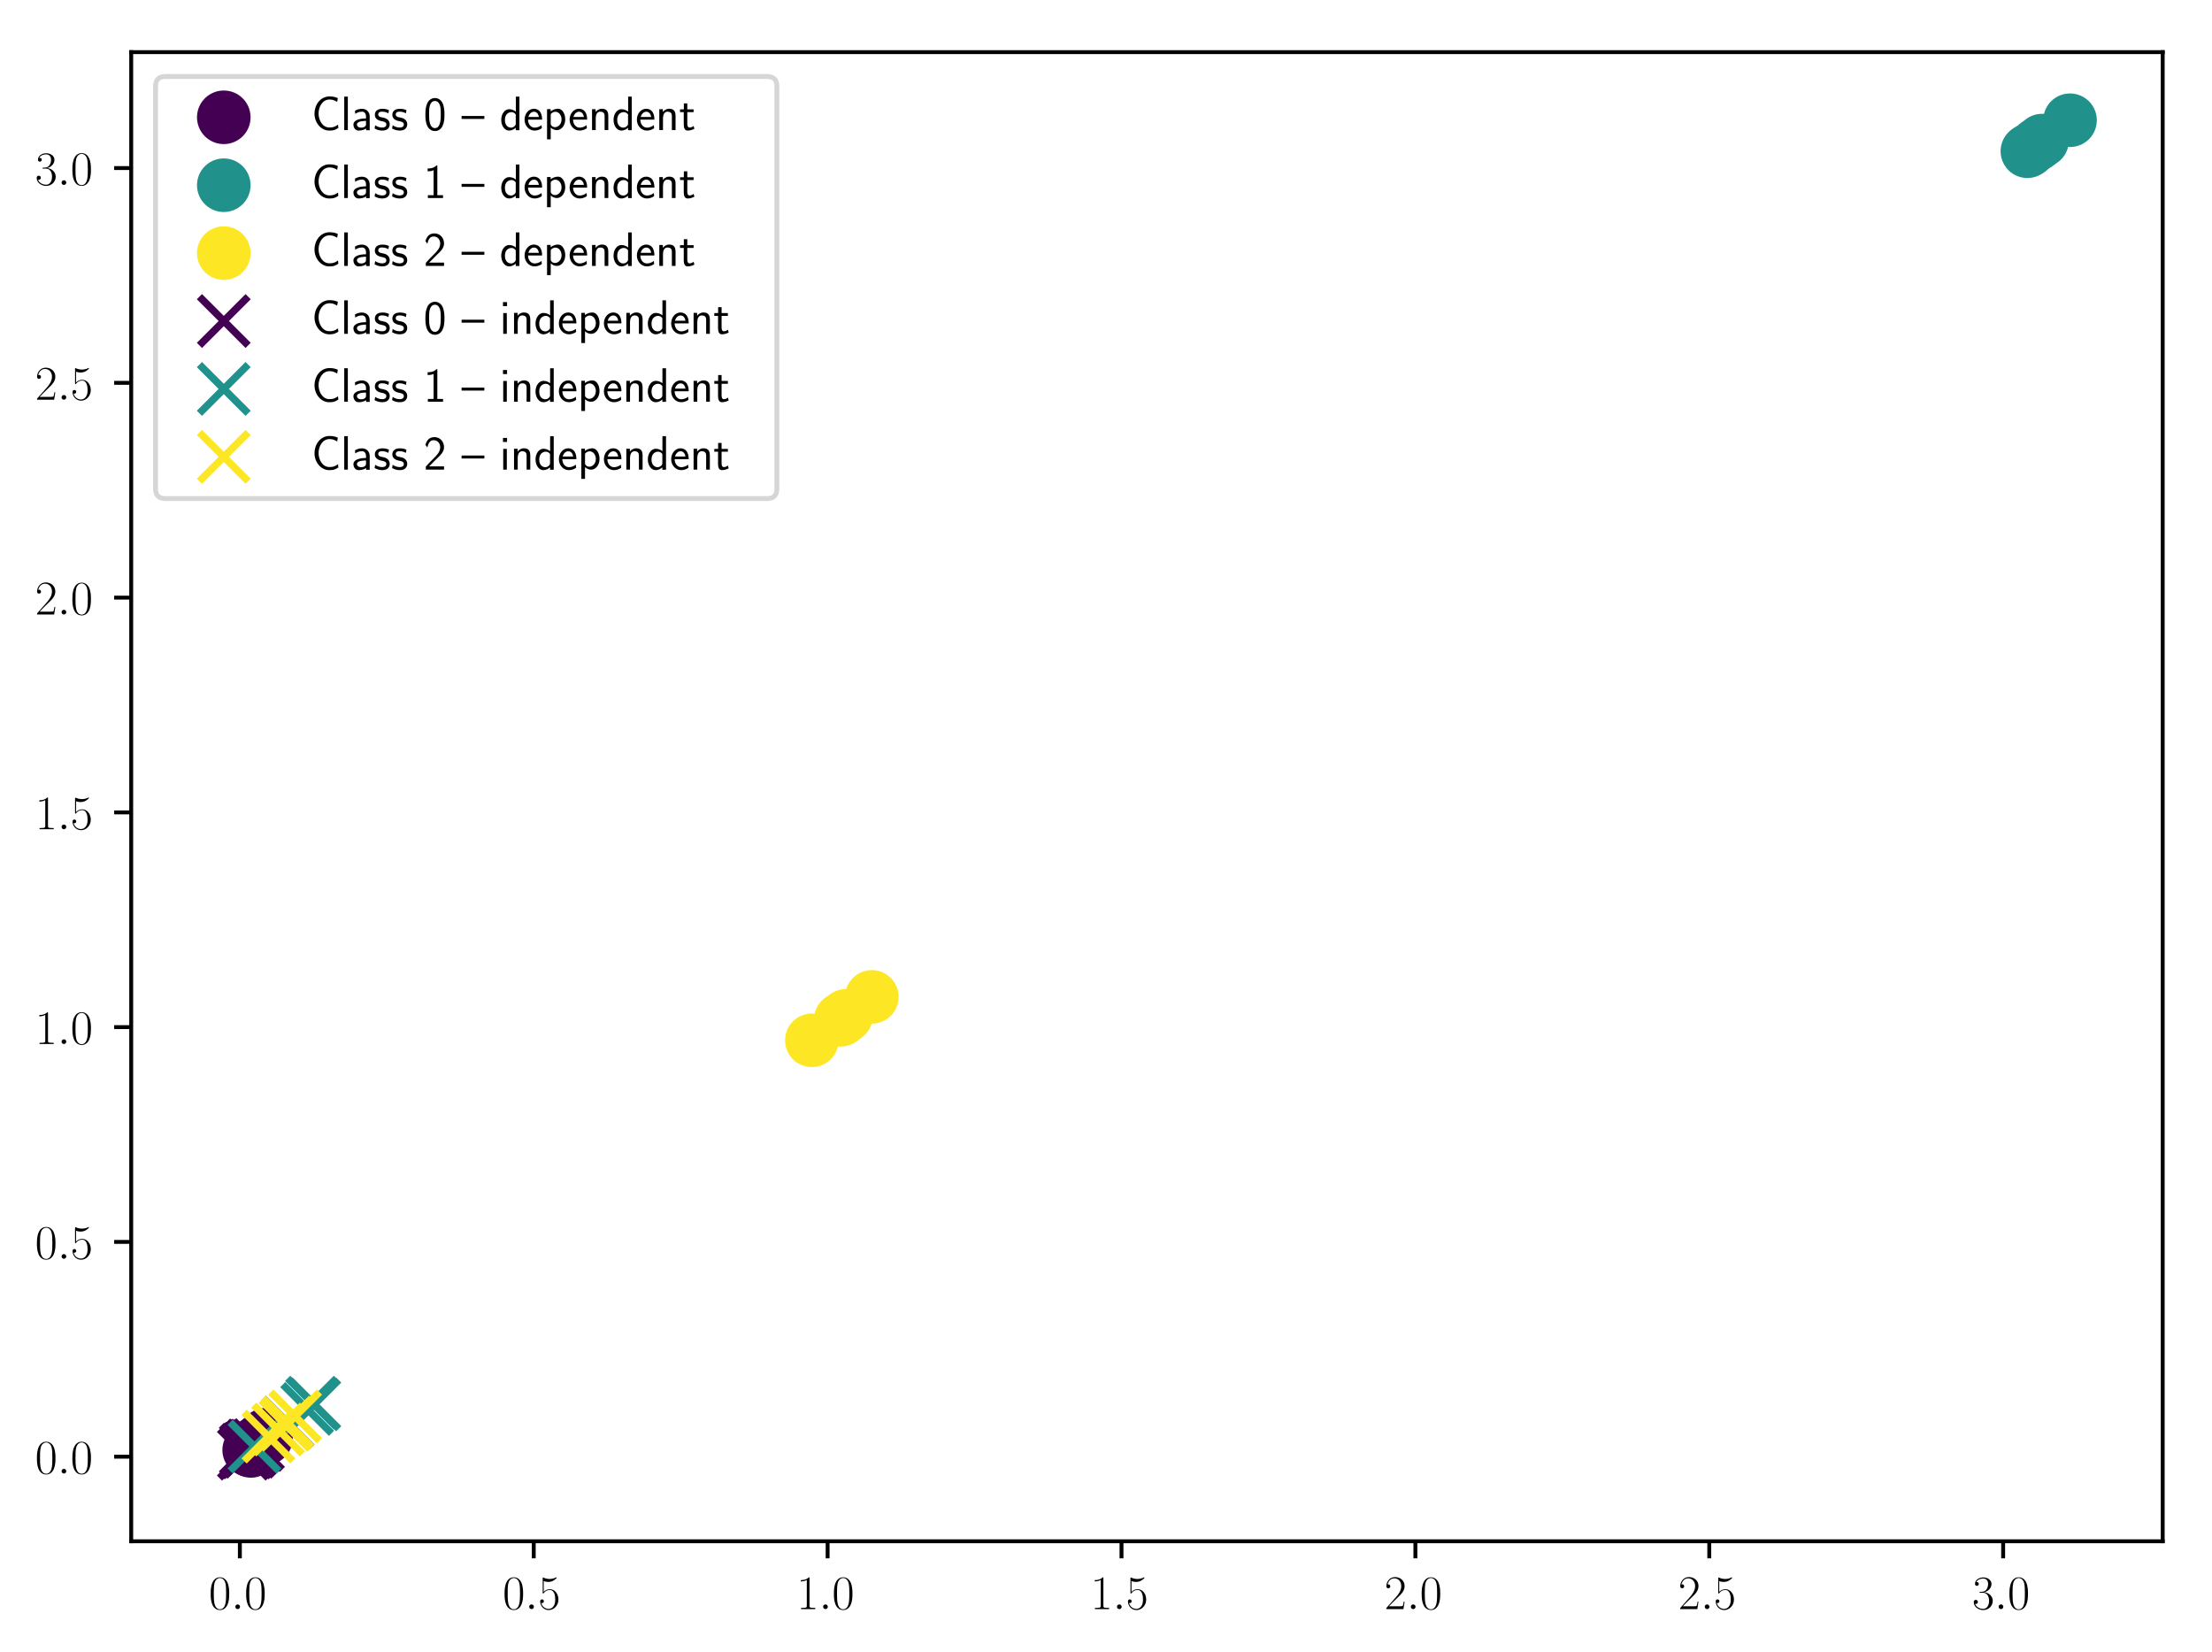 <?xml version="1.0" encoding="utf-8" standalone="no"?>
<!DOCTYPE svg PUBLIC "-//W3C//DTD SVG 1.1//EN"
  "http://www.w3.org/Graphics/SVG/1.1/DTD/svg11.dtd">
<!-- Created with matplotlib (http://matplotlib.org/) -->
<svg height="339pt" version="1.1" viewBox="0 0 454 339" width="454pt" xmlns="http://www.w3.org/2000/svg" xmlns:xlink="http://www.w3.org/1999/xlink">
 <defs>
  <style type="text/css">
*{stroke-linecap:butt;stroke-linejoin:round;}
  </style>
 </defs>
 <g id="figure_1">
  <g id="patch_1">
   <path d="M 0 339.38 
L 454.58 339.38 
L 454.58 0 
L 0 0 
z
" style="fill:#ffffff;"/>
  </g>
  <g id="axes_1">
   <g id="patch_2">
    <path d="M 26.93 316.324 
L 443.88 316.324 
L 443.88 10.7 
L 26.93 10.7 
z
" style="fill:#ffffff;"/>
   </g>
   <g id="PathCollection_1">
    <defs>
     <path d="M 0 5 
C 1.326 5 2.598 4.473 3.536 3.536 
C 4.473 2.598 5 1.326 5 0 
C 5 -1.326 4.473 -2.598 3.536 -3.536 
C 2.598 -4.473 1.326 -5 0 -5 
C -1.326 -5 -2.598 -4.473 -3.536 -3.536 
C -4.473 -2.598 -5 -1.326 -5 0 
C -5 1.326 -4.473 2.598 -3.536 3.536 
C -2.598 4.473 -1.326 5 0 5 
z
" id="m0909ca0ef8" style="stroke:#440154;"/>
    </defs>
    <g clip-path="url(#p5ee41baec2)">
     <use style="fill:#440154;stroke:#440154;" x="53.901" xlink:href="#m0909ca0ef8" y="295.215"/>
     <use style="fill:#440154;stroke:#440154;" x="52.18" xlink:href="#m0909ca0ef8" y="296.839"/>
     <use style="fill:#440154;stroke:#440154;" x="53.1" xlink:href="#m0909ca0ef8" y="295.851"/>
     <use style="fill:#440154;stroke:#440154;" x="53.085" xlink:href="#m0909ca0ef8" y="296.257"/>
     <use style="fill:#440154;stroke:#440154;" x="52.801" xlink:href="#m0909ca0ef8" y="296.186"/>
     <use style="fill:#440154;stroke:#440154;" x="53.281" xlink:href="#m0909ca0ef8" y="295.658"/>
     <use style="fill:#440154;stroke:#440154;" x="53.551" xlink:href="#m0909ca0ef8" y="295.614"/>
     <use style="fill:#440154;stroke:#440154;" x="53.001" xlink:href="#m0909ca0ef8" y="295.872"/>
     <use style="fill:#440154;stroke:#440154;" x="53.111" xlink:href="#m0909ca0ef8" y="296.089"/>
     <use style="fill:#440154;stroke:#440154;" x="53.87" xlink:href="#m0909ca0ef8" y="295.681"/>
     <use style="fill:#440154;stroke:#440154;" x="51.144" xlink:href="#m0909ca0ef8" y="297.594"/>
     <use style="fill:#440154;stroke:#440154;" x="52.792" xlink:href="#m0909ca0ef8" y="296.011"/>
     <use style="fill:#440154;stroke:#440154;" x="53.221" xlink:href="#m0909ca0ef8" y="295.848"/>
     <use style="fill:#440154;stroke:#440154;" x="52.987" xlink:href="#m0909ca0ef8" y="296.22"/>
     <use style="fill:#440154;stroke:#440154;" x="54.608" xlink:href="#m0909ca0ef8" y="295.116"/>
     <use style="fill:#440154;stroke:#440154;" x="51.46" xlink:href="#m0909ca0ef8" y="297.159"/>
     <use style="fill:#440154;stroke:#440154;" x="52.713" xlink:href="#m0909ca0ef8" y="296.128"/>
     <use style="fill:#440154;stroke:#440154;" x="53.365" xlink:href="#m0909ca0ef8" y="295.906"/>
     <use style="fill:#440154;stroke:#440154;" x="53.675" xlink:href="#m0909ca0ef8" y="295.355"/>
     <use style="fill:#440154;stroke:#440154;" x="53.356" xlink:href="#m0909ca0ef8" y="295.927"/>
     <use style="fill:#440154;stroke:#440154;" x="51.489" xlink:href="#m0909ca0ef8" y="297.775"/>
     <use style="fill:#440154;stroke:#440154;" x="53.067" xlink:href="#m0909ca0ef8" y="295.792"/>
     <use style="fill:#440154;stroke:#440154;" x="52.512" xlink:href="#m0909ca0ef8" y="296.905"/>
     <use style="fill:#440154;stroke:#440154;" x="53.298" xlink:href="#m0909ca0ef8" y="295.948"/>
     <use style="fill:#440154;stroke:#440154;" x="54.561" xlink:href="#m0909ca0ef8" y="294.456"/>
    </g>
   </g>
   <g id="PathCollection_2">
    <defs>
     <path d="M 0 5 
C 1.326 5 2.598 4.473 3.536 3.536 
C 4.473 2.598 5 1.326 5 0 
C 5 -1.326 4.473 -2.598 3.536 -3.536 
C 2.598 -4.473 1.326 -5 0 -5 
C -1.326 -5 -2.598 -4.473 -3.536 -3.536 
C -4.473 -2.598 -5 -1.326 -5 0 
C -5 1.326 -4.473 2.598 -3.536 3.536 
C -2.598 4.473 -1.326 5 0 5 
z
" id="m0190dd6ab7" style="stroke:#21918c;"/>
    </defs>
    <g clip-path="url(#p5ee41baec2)">
     <use style="fill:#21918c;stroke:#21918c;" x="418.04" xlink:href="#m0190dd6ab7" y="29.653"/>
     <use style="fill:#21918c;stroke:#21918c;" x="419.124" xlink:href="#m0190dd6ab7" y="28.855"/>
     <use style="fill:#21918c;stroke:#21918c;" x="416.109" xlink:href="#m0190dd6ab7" y="31.038"/>
     <use style="fill:#21918c;stroke:#21918c;" x="416.556" xlink:href="#m0190dd6ab7" y="30.735"/>
     <use style="fill:#21918c;stroke:#21918c;" x="424.862" xlink:href="#m0190dd6ab7" y="24.677"/>
    </g>
   </g>
   <g id="PathCollection_3">
    <defs>
     <path d="M 0 5 
C 1.326 5 2.598 4.473 3.536 3.536 
C 4.473 2.598 5 1.326 5 0 
C 5 -1.326 4.473 -2.598 3.536 -3.536 
C 2.598 -4.473 1.326 -5 0 -5 
C -1.326 -5 -2.598 -4.473 -3.536 -3.536 
C -4.473 -2.598 -5 -1.326 -5 0 
C -5 1.326 -4.473 2.598 -3.536 3.536 
C -2.598 4.473 -1.326 5 0 5 
z
" id="m7084148ce2" style="stroke:#fde725;"/>
    </defs>
    <g clip-path="url(#p5ee41baec2)">
     <use style="fill:#fde725;stroke:#fde725;" x="166.628" xlink:href="#m7084148ce2" y="213.508"/>
     <use style="fill:#fde725;stroke:#fde725;" x="178.944" xlink:href="#m7084148ce2" y="204.596"/>
     <use style="fill:#fde725;stroke:#fde725;" x="172.577" xlink:href="#m7084148ce2" y="209.248"/>
     <use style="fill:#fde725;stroke:#fde725;" x="173.644" xlink:href="#m7084148ce2" y="208.478"/>
     <use style="fill:#fde725;stroke:#fde725;" x="172.61" xlink:href="#m7084148ce2" y="209.256"/>
    </g>
   </g>
   <g id="PathCollection_4">
    <defs>
     <path d="M -5 5 
L 5 -5 
M -5 -5 
L 5 5 
" id="m296985524f" style="stroke:#440154;stroke-width:1.5;"/>
    </defs>
    <g clip-path="url(#p5ee41baec2)">
     <use style="fill:#440154;stroke:#440154;stroke-width:1.5;" x="52.397" xlink:href="#m296985524f" y="296.734"/>
     <use style="fill:#440154;stroke:#440154;stroke-width:1.5;" x="50.81" xlink:href="#m296985524f" y="297.496"/>
     <use style="fill:#440154;stroke:#440154;stroke-width:1.5;" x="52.114" xlink:href="#m296985524f" y="296.733"/>
     <use style="fill:#440154;stroke:#440154;stroke-width:1.5;" x="51.494" xlink:href="#m296985524f" y="297.274"/>
     <use style="fill:#440154;stroke:#440154;stroke-width:1.5;" x="50.876" xlink:href="#m296985524f" y="297.339"/>
     <use style="fill:#440154;stroke:#440154;stroke-width:1.5;" x="52.117" xlink:href="#m296985524f" y="296.781"/>
     <use style="fill:#440154;stroke:#440154;stroke-width:1.5;" x="51.284" xlink:href="#m296985524f" y="297.444"/>
     <use style="fill:#440154;stroke:#440154;stroke-width:1.5;" x="50.685" xlink:href="#m296985524f" y="297.954"/>
     <use style="fill:#440154;stroke:#440154;stroke-width:1.5;" x="51.472" xlink:href="#m296985524f" y="297.571"/>
     <use style="fill:#440154;stroke:#440154;stroke-width:1.5;" x="50.433" xlink:href="#m296985524f" y="297.515"/>
     <use style="fill:#440154;stroke:#440154;stroke-width:1.5;" x="50.556" xlink:href="#m296985524f" y="298.03"/>
     <use style="fill:#440154;stroke:#440154;stroke-width:1.5;" x="51.095" xlink:href="#m296985524f" y="297.761"/>
     <use style="fill:#440154;stroke:#440154;stroke-width:1.5;" x="51.702" xlink:href="#m296985524f" y="296.654"/>
     <use style="fill:#440154;stroke:#440154;stroke-width:1.5;" x="51.963" xlink:href="#m296985524f" y="296.95"/>
     <use style="fill:#440154;stroke:#440154;stroke-width:1.5;" x="51.313" xlink:href="#m296985524f" y="297.658"/>
     <use style="fill:#440154;stroke:#440154;stroke-width:1.5;" x="50.041" xlink:href="#m296985524f" y="298.349"/>
     <use style="fill:#440154;stroke:#440154;stroke-width:1.5;" x="51.017" xlink:href="#m296985524f" y="297.546"/>
     <use style="fill:#440154;stroke:#440154;stroke-width:1.5;" x="51.558" xlink:href="#m296985524f" y="297.055"/>
     <use style="fill:#440154;stroke:#440154;stroke-width:1.5;" x="51.181" xlink:href="#m296985524f" y="297.955"/>
     <use style="fill:#440154;stroke:#440154;stroke-width:1.5;" x="51.525" xlink:href="#m296985524f" y="297.452"/>
     <use style="fill:#440154;stroke:#440154;stroke-width:1.5;" x="50.649" xlink:href="#m296985524f" y="298.054"/>
     <use style="fill:#440154;stroke:#440154;stroke-width:1.5;" x="52.958" xlink:href="#m296985524f" y="296.57"/>
     <use style="fill:#440154;stroke:#440154;stroke-width:1.5;" x="51.676" xlink:href="#m296985524f" y="297.419"/>
     <use style="fill:#440154;stroke:#440154;stroke-width:1.5;" x="52.038" xlink:href="#m296985524f" y="296.822"/>
     <use style="fill:#440154;stroke:#440154;stroke-width:1.5;" x="52.216" xlink:href="#m296985524f" y="296.914"/>
    </g>
   </g>
   <g id="PathCollection_5">
    <defs>
     <path d="M -5 5 
L 5 -5 
M -5 -5 
L 5 5 
" id="m7bbf794fa9" style="stroke:#21918c;stroke-width:1.5;"/>
    </defs>
    <g clip-path="url(#p5ee41baec2)">
     <use style="fill:#21918c;stroke:#21918c;stroke-width:1.5;" x="63.036" xlink:href="#m7bbf794fa9" y="289.162"/>
     <use style="fill:#21918c;stroke:#21918c;stroke-width:1.5;" x="52.234" xlink:href="#m7bbf794fa9" y="296.893"/>
     <use style="fill:#21918c;stroke:#21918c;stroke-width:1.5;" x="59.038" xlink:href="#m7bbf794fa9" y="291.974"/>
     <use style="fill:#21918c;stroke:#21918c;stroke-width:1.5;" x="64.043" xlink:href="#m7bbf794fa9" y="287.879"/>
     <use style="fill:#21918c;stroke:#21918c;stroke-width:1.5;" x="64.517" xlink:href="#m7bbf794fa9" y="288.227"/>
    </g>
   </g>
   <g id="PathCollection_6">
    <defs>
     <path d="M -5 5 
L 5 -5 
M -5 -5 
L 5 5 
" id="m992191df4f" style="stroke:#fde725;stroke-width:1.5;"/>
    </defs>
    <g clip-path="url(#p5ee41baec2)">
     <use style="fill:#fde725;stroke:#fde725;stroke-width:1.5;" x="58.972" xlink:href="#m992191df4f" y="291.97"/>
     <use style="fill:#fde725;stroke:#fde725;stroke-width:1.5;" x="55.107" xlink:href="#m992191df4f" y="294.838"/>
     <use style="fill:#fde725;stroke:#fde725;stroke-width:1.5;" x="57.072" xlink:href="#m992191df4f" y="293.393"/>
     <use style="fill:#fde725;stroke:#fde725;stroke-width:1.5;" x="60.579" xlink:href="#m992191df4f" y="290.699"/>
     <use style="fill:#fde725;stroke:#fde725;stroke-width:1.5;" x="58.584" xlink:href="#m992191df4f" y="292.429"/>
    </g>
   </g>
   <g id="matplotlib.axis_1">
    <g id="xtick_1">
     <g id="line2d_1">
      <defs>
       <path d="M 0 0 
L 0 3.5 
" id="mda008a3588" style="stroke:#000000;stroke-width:0.8;"/>
      </defs>
      <g>
       <use style="stroke:#000000;stroke-width:0.8;" x="49.229" xlink:href="#mda008a3588" y="316.324"/>
      </g>
     </g>
     <g id="text_1">
      <!-- $0.0$ -->
      <defs>
       <path d="M 42 31.641 
C 42 37.75 41.906 48.125 37.703 56.109 
C 34 63.109 28.094 65.594 22.906 65.594 
C 18.094 65.594 12 63.406 8.203 56.203 
C 4.203 48.719 3.797 39.438 3.797 31.641 
C 3.797 25.953 3.906 17.281 7 9.672 
C 11.297 -0.609 19 -2 22.906 -2 
C 27.5 -2 34.5 -0.109 38.594 9.375 
C 41.594 16.281 42 24.359 42 31.641 
z
M 22.906 -0.406 
C 16.5 -0.406 12.703 5.078 11.297 12.688 
C 10.203 18.562 10.203 27.156 10.203 32.75 
C 10.203 40.438 10.203 46.828 11.5 52.922 
C 13.406 61.391 19 64 22.906 64 
C 27 64 32.297 61.297 34.203 53.125 
C 35.5 47.438 35.594 40.734 35.594 32.75 
C 35.594 26.25 35.594 18.266 34.406 12.375 
C 32.297 1.484 26.406 -0.406 22.906 -0.406 
z
" id="CMR17-48"/>
       <path d="M 18.406 4.797 
C 18.406 7.688 16 9.672 13.594 9.672 
C 10.703 9.672 8.703 7.281 8.703 4.891 
C 8.703 2 11.094 0 13.5 0 
C 16.406 0 18.406 2.391 18.406 4.797 
z
" id="CMMI12-58"/>
      </defs>
      <g transform="translate(42.864 330.243)scale(0.1 -0.1)">
       <use transform="scale(0.996)" xlink:href="#CMR17-48"/>
       <use transform="translate(45.69 0)scale(0.996)" xlink:href="#CMMI12-58"/>
       <use transform="translate(72.788 0)scale(0.996)" xlink:href="#CMR17-48"/>
      </g>
     </g>
    </g>
    <g id="xtick_2">
     <g id="line2d_2">
      <g>
       <use style="stroke:#000000;stroke-width:0.8;" x="109.546" xlink:href="#mda008a3588" y="316.324"/>
      </g>
     </g>
     <g id="text_2">
      <!-- $0.5$ -->
      <defs>
       <path d="M 11.406 57.688 
C 12.406 57.281 16.5 56 20.703 56 
C 30 56 35.094 61.109 38 64.062 
C 38 64.953 38 65.5 37.406 65.5 
C 37.297 65.5 37.094 65.5 36.297 65.047 
C 32.797 63.406 28.703 62.078 23.703 62.078 
C 20.703 62.078 16.203 62.484 11.297 64.672 
C 10.203 65.172 10 65.172 9.906 65.172 
C 9.406 65.172 9.297 65.062 9.297 63.078 
L 9.297 34.422 
C 9.297 32.641 9.297 32.141 10.297 32.141 
C 10.797 32.141 11 32.344 11.5 33.031 
C 14.703 37.516 19.094 39.406 24.094 39.406 
C 27.594 39.406 35.094 37.219 35.094 20.141 
C 35.094 16.953 35.094 11.172 32.094 6.578 
C 29.594 2.484 25.703 0.391 21.406 0.391 
C 14.797 0.391 8.094 5 6.297 12.719 
C 6.703 12.609 7.5 12.422 7.906 12.422 
C 9.203 12.422 11.703 13.125 11.703 16.219 
C 11.703 18.906 9.797 20 7.906 20 
C 5.594 20 4.094 18.594 4.094 15.797 
C 4.094 7.094 11 -2 21.594 -2 
C 31.906 -2 41.703 6.875 41.703 19.75 
C 41.703 31.719 33.906 41 24.203 41 
C 19.094 41 14.797 39.109 11.406 35.531 
z
" id="CMR17-53"/>
      </defs>
      <g transform="translate(103.181 330.243)scale(0.1 -0.1)">
       <use transform="scale(0.996)" xlink:href="#CMR17-48"/>
       <use transform="translate(45.69 0)scale(0.996)" xlink:href="#CMMI12-58"/>
       <use transform="translate(72.788 0)scale(0.996)" xlink:href="#CMR17-53"/>
      </g>
     </g>
    </g>
    <g id="xtick_3">
     <g id="line2d_3">
      <g>
       <use style="stroke:#000000;stroke-width:0.8;" x="169.864" xlink:href="#mda008a3588" y="316.324"/>
      </g>
     </g>
     <g id="text_3">
      <!-- $1.0$ -->
      <defs>
       <path d="M 26.594 63.406 
C 26.594 65.5 26.5 65.5 25.094 65.5 
C 21.203 61.188 15.297 59.797 9.703 59.797 
C 9.406 59.797 8.906 59.797 8.797 59.5 
C 8.703 59.297 8.703 59.094 8.703 57 
C 11.797 57 17 57.594 21 59.984 
L 21 7.203 
C 21 3.688 20.797 2.5 12.203 2.5 
L 9.203 2.5 
L 9.203 0 
C 14 0 19 0 23.797 0 
C 28.594 0 33.594 0 38.406 0 
L 38.406 2.5 
L 35.406 2.5 
C 26.797 2.5 26.594 3.594 26.594 7.156 
z
" id="CMR17-49"/>
      </defs>
      <g transform="translate(163.499 330.243)scale(0.1 -0.1)">
       <use transform="scale(0.996)" xlink:href="#CMR17-49"/>
       <use transform="translate(45.69 0)scale(0.996)" xlink:href="#CMMI12-58"/>
       <use transform="translate(72.788 0)scale(0.996)" xlink:href="#CMR17-48"/>
      </g>
     </g>
    </g>
    <g id="xtick_4">
     <g id="line2d_4">
      <g>
       <use style="stroke:#000000;stroke-width:0.8;" x="230.182" xlink:href="#mda008a3588" y="316.324"/>
      </g>
     </g>
     <g id="text_4">
      <!-- $1.5$ -->
      <g transform="translate(223.816 330.243)scale(0.1 -0.1)">
       <use transform="scale(0.996)" xlink:href="#CMR17-49"/>
       <use transform="translate(45.69 0)scale(0.996)" xlink:href="#CMMI12-58"/>
       <use transform="translate(72.788 0)scale(0.996)" xlink:href="#CMR17-53"/>
      </g>
     </g>
    </g>
    <g id="xtick_5">
     <g id="line2d_5">
      <g>
       <use style="stroke:#000000;stroke-width:0.8;" x="290.499" xlink:href="#mda008a3588" y="316.324"/>
      </g>
     </g>
     <g id="text_5">
      <!-- $2.0$ -->
      <defs>
       <path d="M 41.703 15.453 
L 39.906 15.453 
C 38.906 8.375 38.094 7.172 37.703 6.562 
C 37.203 5.766 30 5.766 28.594 5.766 
L 9.406 5.766 
C 13 9.672 20 16.75 28.5 24.953 
C 34.594 30.734 41.703 37.531 41.703 47.422 
C 41.703 59.219 32.297 66 21.797 66 
C 10.797 66 4.094 56.312 4.094 47.344 
C 4.094 43.438 7 42.938 8.203 42.938 
C 9.203 42.938 12.203 43.547 12.203 47.031 
C 12.203 50.109 9.594 51 8.203 51 
C 7.594 51 7 50.906 6.594 50.703 
C 8.5 59.219 14.297 63.406 20.406 63.406 
C 29.094 63.406 34.797 56.516 34.797 47.422 
C 34.797 38.734 29.703 31.25 24 24.75 
L 4.094 2.281 
L 4.094 0 
L 39.297 0 
z
" id="CMR17-50"/>
      </defs>
      <g transform="translate(284.134 330.243)scale(0.1 -0.1)">
       <use transform="scale(0.996)" xlink:href="#CMR17-50"/>
       <use transform="translate(45.69 0)scale(0.996)" xlink:href="#CMMI12-58"/>
       <use transform="translate(72.788 0)scale(0.996)" xlink:href="#CMR17-48"/>
      </g>
     </g>
    </g>
    <g id="xtick_6">
     <g id="line2d_6">
      <g>
       <use style="stroke:#000000;stroke-width:0.8;" x="350.817" xlink:href="#mda008a3588" y="316.324"/>
      </g>
     </g>
     <g id="text_6">
      <!-- $2.5$ -->
      <g transform="translate(344.452 330.243)scale(0.1 -0.1)">
       <use transform="scale(0.996)" xlink:href="#CMR17-50"/>
       <use transform="translate(45.69 0)scale(0.996)" xlink:href="#CMMI12-58"/>
       <use transform="translate(72.788 0)scale(0.996)" xlink:href="#CMR17-53"/>
      </g>
     </g>
    </g>
    <g id="xtick_7">
     <g id="line2d_7">
      <g>
       <use style="stroke:#000000;stroke-width:0.8;" x="411.134" xlink:href="#mda008a3588" y="316.324"/>
      </g>
     </g>
     <g id="text_7">
      <!-- $3.0$ -->
      <defs>
       <path d="M 22.094 33.703 
C 31 33.703 34.906 25.969 34.906 17.031 
C 34.906 5 28.5 0.391 22.703 0.391 
C 17.406 0.391 8.797 3.031 6.094 10.828 
C 6.594 10.625 7.094 10.625 7.594 10.625 
C 10 10.625 11.797 12.219 11.797 14.812 
C 11.797 17.703 9.594 19 7.594 19 
C 5.906 19 3.297 18.203 3.297 14.469 
C 3.297 5.234 12.297 -2 22.906 -2 
C 34 -2 42.5 6.719 42.5 16.953 
C 42.5 26.672 34.5 33.703 25 34.797 
C 32.594 36.375 39.906 43.062 39.906 52.016 
C 39.906 59.688 32 65.297 23 65.297 
C 13.906 65.297 5.906 59.828 5.906 52.016 
C 5.906 48.594 8.5 48 9.797 48 
C 11.906 48 13.703 49.297 13.703 51.891 
C 13.703 54.469 11.906 55.766 9.797 55.766 
C 9.406 55.766 8.906 55.766 8.5 55.578 
C 11.406 61.859 19.297 63 22.797 63 
C 26.297 63 32.906 61.328 32.906 51.875 
C 32.906 49.109 32.5 44.188 29.094 39.844 
C 26.094 36 22.703 36 19.406 35.688 
C 18.906 35.688 16.594 35.453 16.203 35.453 
C 15.5 35.359 15.094 35.266 15.094 34.5 
C 15.094 33.797 15.203 33.703 17.203 33.703 
z
" id="CMR17-51"/>
      </defs>
      <g transform="translate(404.769 330.243)scale(0.1 -0.1)">
       <use transform="scale(0.996)" xlink:href="#CMR17-51"/>
       <use transform="translate(45.69 0)scale(0.996)" xlink:href="#CMMI12-58"/>
       <use transform="translate(72.788 0)scale(0.996)" xlink:href="#CMR17-48"/>
      </g>
     </g>
    </g>
   </g>
   <g id="matplotlib.axis_2">
    <g id="ytick_1">
     <g id="line2d_8">
      <defs>
       <path d="M 0 0 
L -3.5 0 
" id="m92e188f3b0" style="stroke:#000000;stroke-width:0.8;"/>
      </defs>
      <g>
       <use style="stroke:#000000;stroke-width:0.8;" x="26.93" xlink:href="#m92e188f3b0" y="298.961"/>
      </g>
     </g>
     <g id="text_8">
      <!-- $0.0$ -->
      <g transform="translate(7.2 302.42)scale(0.1 -0.1)">
       <use transform="scale(0.996)" xlink:href="#CMR17-48"/>
       <use transform="translate(45.69 0)scale(0.996)" xlink:href="#CMMI12-58"/>
       <use transform="translate(72.788 0)scale(0.996)" xlink:href="#CMR17-48"/>
      </g>
     </g>
    </g>
    <g id="ytick_2">
     <g id="line2d_9">
      <g>
       <use style="stroke:#000000;stroke-width:0.8;" x="26.93" xlink:href="#m92e188f3b0" y="254.883"/>
      </g>
     </g>
     <g id="text_9">
      <!-- $0.5$ -->
      <g transform="translate(7.2 258.342)scale(0.1 -0.1)">
       <use transform="scale(0.996)" xlink:href="#CMR17-48"/>
       <use transform="translate(45.69 0)scale(0.996)" xlink:href="#CMMI12-58"/>
       <use transform="translate(72.788 0)scale(0.996)" xlink:href="#CMR17-53"/>
      </g>
     </g>
    </g>
    <g id="ytick_3">
     <g id="line2d_10">
      <g>
       <use style="stroke:#000000;stroke-width:0.8;" x="26.93" xlink:href="#m92e188f3b0" y="210.806"/>
      </g>
     </g>
     <g id="text_10">
      <!-- $1.0$ -->
      <g transform="translate(7.2 214.265)scale(0.1 -0.1)">
       <use transform="scale(0.996)" xlink:href="#CMR17-49"/>
       <use transform="translate(45.69 0)scale(0.996)" xlink:href="#CMMI12-58"/>
       <use transform="translate(72.788 0)scale(0.996)" xlink:href="#CMR17-48"/>
      </g>
     </g>
    </g>
    <g id="ytick_4">
     <g id="line2d_11">
      <g>
       <use style="stroke:#000000;stroke-width:0.8;" x="26.93" xlink:href="#m92e188f3b0" y="166.728"/>
      </g>
     </g>
     <g id="text_11">
      <!-- $1.5$ -->
      <g transform="translate(7.2 170.188)scale(0.1 -0.1)">
       <use transform="scale(0.996)" xlink:href="#CMR17-49"/>
       <use transform="translate(45.69 0)scale(0.996)" xlink:href="#CMMI12-58"/>
       <use transform="translate(72.788 0)scale(0.996)" xlink:href="#CMR17-53"/>
      </g>
     </g>
    </g>
    <g id="ytick_5">
     <g id="line2d_12">
      <g>
       <use style="stroke:#000000;stroke-width:0.8;" x="26.93" xlink:href="#m92e188f3b0" y="122.651"/>
      </g>
     </g>
     <g id="text_12">
      <!-- $2.0$ -->
      <g transform="translate(7.2 126.11)scale(0.1 -0.1)">
       <use transform="scale(0.996)" xlink:href="#CMR17-50"/>
       <use transform="translate(45.69 0)scale(0.996)" xlink:href="#CMMI12-58"/>
       <use transform="translate(72.788 0)scale(0.996)" xlink:href="#CMR17-48"/>
      </g>
     </g>
    </g>
    <g id="ytick_6">
     <g id="line2d_13">
      <g>
       <use style="stroke:#000000;stroke-width:0.8;" x="26.93" xlink:href="#m92e188f3b0" y="78.573"/>
      </g>
     </g>
     <g id="text_13">
      <!-- $2.5$ -->
      <g transform="translate(7.2 82.033)scale(0.1 -0.1)">
       <use transform="scale(0.996)" xlink:href="#CMR17-50"/>
       <use transform="translate(45.69 0)scale(0.996)" xlink:href="#CMMI12-58"/>
       <use transform="translate(72.788 0)scale(0.996)" xlink:href="#CMR17-53"/>
      </g>
     </g>
    </g>
    <g id="ytick_7">
     <g id="line2d_14">
      <g>
       <use style="stroke:#000000;stroke-width:0.8;" x="26.93" xlink:href="#m92e188f3b0" y="34.496"/>
      </g>
     </g>
     <g id="text_14">
      <!-- $3.0$ -->
      <g transform="translate(7.2 37.955)scale(0.1 -0.1)">
       <use transform="scale(0.996)" xlink:href="#CMR17-51"/>
       <use transform="translate(45.69 0)scale(0.996)" xlink:href="#CMMI12-58"/>
       <use transform="translate(72.788 0)scale(0.996)" xlink:href="#CMR17-48"/>
      </g>
     </g>
    </g>
   </g>
   <g id="patch_3">
    <path d="M 26.93 316.324 
L 26.93 10.7 
" style="fill:none;stroke:#000000;stroke-linecap:square;stroke-linejoin:miter;stroke-width:0.8;"/>
   </g>
   <g id="patch_4">
    <path d="M 443.88 316.324 
L 443.88 10.7 
" style="fill:none;stroke:#000000;stroke-linecap:square;stroke-linejoin:miter;stroke-width:0.8;"/>
   </g>
   <g id="patch_5">
    <path d="M 26.93 316.324 
L 443.88 316.324 
" style="fill:none;stroke:#000000;stroke-linecap:square;stroke-linejoin:miter;stroke-width:0.8;"/>
   </g>
   <g id="patch_6">
    <path d="M 26.93 10.7 
L 443.88 10.7 
" style="fill:none;stroke:#000000;stroke-linecap:square;stroke-linejoin:miter;stroke-width:0.8;"/>
   </g>
   <g id="legend_1">
    <g id="patch_7">
     <path d="M 33.93 102.323 
L 157.448 102.323 
Q 159.448 102.323 159.448 100.323 
L 159.448 17.7 
Q 159.448 15.7 157.448 15.7 
L 33.93 15.7 
Q 31.93 15.7 31.93 17.7 
L 31.93 100.323 
Q 31.93 102.323 33.93 102.323 
z
" style="fill:#ffffff;opacity:0.8;stroke:#cccccc;stroke-linejoin:miter;"/>
    </g>
    <g id="PathCollection_7">
     <g>
      <use style="fill:#440154;stroke:#440154;" x="45.93" xlink:href="#m0909ca0ef8" y="24.075"/>
     </g>
    </g>
    <g id="text_15">
     <!-- Class 0 - - dependent -->
     <defs>
      <path d="M 54.703 11.156 
C 48 6.672 44.906 5.375 36.797 5.375 
C 22.797 5.375 14.594 20.359 14.594 34.047 
C 14.594 48.625 23 63 37.203 63 
C 43.594 63 47.797 61.219 52.906 58.047 
L 54.297 65.891 
C 49.5 68.281 43.406 69.375 37.297 69.375 
C 18.094 69.375 6.203 51.812 6.203 34.047 
C 6.203 14.484 20.297 -1 36.297 -1 
C 44.906 -1 47.906 -0.297 55.297 4.375 
z
" id="CMSS17-67"/>
      <path d="M 14.797 69 
L 7.406 69 
L 7.406 0 
L 14.797 0 
z
" id="CMSS17-108"/>
      <path d="M 37.594 27.984 
C 37.594 37.375 30.906 43.875 21.906 43.875 
C 17.5 43.875 12.703 43.078 7.203 39.891 
L 7.797 33.359 
C 10.297 35.125 14.594 38 21.797 38 
C 26.906 38 30 34.062 30 27.844 
L 30 24 
C 14 24 4 19.344 4 11.344 
C 4 7.203 6.5 -1 14.797 -1 
C 16.297 -1 24.406 -1 30.203 3.391 
L 30.203 -0.297 
L 37.594 -0.297 
z
M 30 12.75 
C 30 10.953 30 8.562 27 6.781 
C 24.406 5.078 21.094 5.078 19.703 5.078 
C 14.703 5.078 11.297 7.984 11.297 11.625 
C 11.297 18.922 26.906 18.922 30 18.922 
z
" id="CMSS17-97"/>
      <path d="M 32.203 41.047 
C 26.297 43.859 21.703 43.859 18.703 43.859 
C 11.594 43.859 3.094 41.375 3.094 31.297 
C 3.094 21.234 14.094 19.031 17.094 18.422 
C 21.703 17.531 26.797 16.531 26.797 11.562 
C 26.797 5.266 19.594 5.266 18.297 5.266 
C 14.297 5.266 8.797 6.359 3.797 9.969 
L 2.594 3.281 
C 8.297 0 13.797 -1 18.406 -1 
C 30.703 -1 33.797 6.5 33.797 12.203 
C 33.797 17.094 31 20.391 29.094 21.891 
C 25.797 24.5 24.594 24.797 16.406 26.5 
C 15 26.703 10.094 27.797 10.094 32.281 
C 10.094 38 16.406 38 17.797 38 
C 24.297 38 28.297 35.984 31 34.5 
z
" id="CMSS17-115"/>
      <path d="M 43.094 31.938 
C 43.094 37.578 43 48.078 38.906 56.188 
C 34.797 64 28.203 66.078 23.5 66.078 
C 16.703 66.078 10.906 62.109 7.906 55.781 
C 4.703 49.156 3.797 42.328 3.797 31.938 
C 3.797 24.828 4.094 16.109 7.703 8.484 
C 11.797 0.078 18.703 -2 23.406 -2 
C 29.594 -2 35.594 1.266 39 8.094 
C 42.5 15.219 43.094 23.031 43.094 31.938 
z
M 23.406 4.078 
C 15.797 4.078 13.5 12.672 12.797 15.547 
C 11.594 20.469 11.406 25.219 11.406 33.031 
C 11.406 39.156 11.406 46.062 13.297 51.516 
C 15.594 57.828 19.594 60 23.406 60 
C 30.797 60 33.203 52.688 34 50.125 
C 35.5 44.891 35.5 38.766 35.5 33.031 
C 35.5 23.844 35.5 4.078 23.406 4.078 
z
" id="CMSS17-48"/>
      <path d="M 46.906 23 
L 46.906 29.078 
L 0 29.078 
L 0 23 
z
" id="CMSS17-123"/>
      <path d="M 40.797 69 
L 33.406 69 
L 33.406 38.094 
C 30.297 40.672 25.203 43.062 19.594 43.062 
C 10.5 43.062 3.297 33.297 3.297 21.047 
C 3.297 8.781 10.406 -1 19.297 -1 
C 26.203 -1 30.797 2.688 33.203 4.781 
L 33.203 -0.203 
L 40.797 -0.203 
z
M 33.203 13.062 
C 33.203 11.672 33.203 10.203 30.094 7.531 
C 28.094 5.859 25.703 5.078 23.406 5.078 
C 18 5.078 10.906 9 10.906 20.938 
C 10.906 33.344 18.906 37 24.406 37 
C 28.094 37 31.094 35.219 33.203 32.266 
z
" id="CMSS17-100"/>
      <path d="M 39.094 21.516 
C 39.094 24.844 38.906 31.297 35.703 36.641 
C 32.203 42.391 26.5 44 22.203 44 
C 11.797 44 3 34.188 3 21.484 
C 3 9.094 12.094 -1 23.594 -1 
C 28.094 -1 33.594 0.297 38.594 3.875 
C 38.594 4.281 38.406 6.469 38.297 6.562 
C 38.297 6.766 38 9.844 38 10.25 
C 33.203 6.359 27.703 5.078 23.703 5.078 
C 17.297 5.078 10.406 10.422 10.094 21.516 
z
M 10.906 27 
C 12.203 32.562 16.594 37.828 22.203 37.828 
C 23.703 37.828 30.703 37.828 32.5 27 
z
" id="CMSS17-101"/>
      <path d="M 15.094 5.203 
C 18.406 2.016 22.906 -0.078 27.703 -0.078 
C 37 -0.078 45 9.422 45 22.062 
C 45 33.734 39 44 30.406 44 
C 25.406 44 19.406 42.219 14.906 38.625 
L 14.906 43.203 
L 7.5 43.203 
L 7.5 -19 
L 15.094 -19 
z
M 15.094 32.812 
C 15.906 34 19.297 37.734 24.797 37.734 
C 31.797 37.734 37.406 30.625 37.406 22.062 
C 37.406 12.297 30.594 6 23.906 6 
C 21.906 6 19.797 6.484 17.797 8.172 
C 15.094 10.531 15.094 12 15.094 13.391 
z
" id="CMSS17-112"/>
      <path d="M 40.906 29.328 
C 40.906 35.672 39.406 44 28.094 44 
C 21.703 44 17.5 40.719 14.703 37.328 
L 14.703 43.094 
L 7.406 43.094 
L 7.406 0 
L 15 0 
L 15 24.359 
C 15 30.688 17.406 37.938 24.203 37.938 
C 33 37.938 33.297 32 33.297 28.578 
L 33.297 0 
L 40.906 0 
z
" id="CMSS17-110"/>
      <path d="M 16.703 37 
L 29.703 37 
L 29.703 42.766 
L 16.703 42.766 
L 16.703 55 
L 9.594 55 
L 9.594 42.766 
L 1.703 42.766 
L 1.703 37 
L 9.406 37 
L 9.406 11.703 
C 9.406 6 10.703 -1 17.297 -1 
C 22.297 -1 26.906 0.391 31.297 2.688 
L 29.703 8.562 
C 27.297 6.469 24.406 5.266 21.297 5.266 
C 16.906 5.266 16.703 10.875 16.703 13.375 
z
" id="CMSS17-116"/>
     </defs>
     <g transform="translate(63.93 26.7)scale(0.1 -0.1)">
      <use transform="scale(0.996)" xlink:href="#CMSS17-67"/>
      <use transform="translate(59.856 0)scale(0.996)" xlink:href="#CMSS17-108"/>
      <use transform="translate(82.036 0)scale(0.996)" xlink:href="#CMSS17-97"/>
      <use transform="translate(126.958 0)scale(0.996)" xlink:href="#CMSS17-115"/>
      <use transform="translate(162.872 0)scale(0.996)" xlink:href="#CMSS17-115"/>
      <use transform="translate(230.015 0)scale(0.996)" xlink:href="#CMSS17-48"/>
      <use transform="translate(308.087 0)scale(0.996)" xlink:href="#CMSS17-123"/>
      <use transform="translate(386.16 0)scale(0.996)" xlink:href="#CMSS17-100"/>
      <use transform="translate(434.365 0)scale(0.996)" xlink:href="#CMSS17-101"/>
      <use transform="translate(476.004 0)scale(0.996)" xlink:href="#CMSS17-112"/>
      <use transform="translate(526.811 0)scale(0.996)" xlink:href="#CMSS17-101"/>
      <use transform="translate(568.45 0)scale(0.996)" xlink:href="#CMSS17-110"/>
      <use transform="translate(616.655 0)scale(0.996)" xlink:href="#CMSS17-100"/>
      <use transform="translate(664.86 0)scale(0.996)" xlink:href="#CMSS17-101"/>
      <use transform="translate(706.499 0)scale(0.996)" xlink:href="#CMSS17-110"/>
      <use transform="translate(754.704 0)scale(0.996)" xlink:href="#CMSS17-116"/>
     </g>
    </g>
    <g id="PathCollection_8">
     <g>
      <use style="fill:#21918c;stroke:#21918c;" x="45.93" xlink:href="#m0190dd6ab7" y="38.012"/>
     </g>
    </g>
    <g id="text_16">
     <!-- Class 1 - - dependent -->
     <defs>
      <path d="M 28.406 67 
L 26.5 67 
C 21.094 61.562 14.797 60.781 8.406 60.781 
L 8.406 55 
C 11.297 55 16 55 20.703 57.297 
L 20.703 5.766 
L 8.906 5.766 
L 8.906 0 
L 40.203 0 
L 40.203 5.766 
L 28.406 5.766 
z
" id="CMSS17-49"/>
     </defs>
     <g transform="translate(63.93 40.637)scale(0.1 -0.1)">
      <use transform="scale(0.996)" xlink:href="#CMSS17-67"/>
      <use transform="translate(59.856 0)scale(0.996)" xlink:href="#CMSS17-108"/>
      <use transform="translate(82.036 0)scale(0.996)" xlink:href="#CMSS17-97"/>
      <use transform="translate(126.958 0)scale(0.996)" xlink:href="#CMSS17-115"/>
      <use transform="translate(162.872 0)scale(0.996)" xlink:href="#CMSS17-115"/>
      <use transform="translate(230.015 0)scale(0.996)" xlink:href="#CMSS17-49"/>
      <use transform="translate(308.087 0)scale(0.996)" xlink:href="#CMSS17-123"/>
      <use transform="translate(386.16 0)scale(0.996)" xlink:href="#CMSS17-100"/>
      <use transform="translate(434.365 0)scale(0.996)" xlink:href="#CMSS17-101"/>
      <use transform="translate(476.004 0)scale(0.996)" xlink:href="#CMSS17-112"/>
      <use transform="translate(526.811 0)scale(0.996)" xlink:href="#CMSS17-101"/>
      <use transform="translate(568.45 0)scale(0.996)" xlink:href="#CMSS17-110"/>
      <use transform="translate(616.655 0)scale(0.996)" xlink:href="#CMSS17-100"/>
      <use transform="translate(664.86 0)scale(0.996)" xlink:href="#CMSS17-101"/>
      <use transform="translate(706.499 0)scale(0.996)" xlink:href="#CMSS17-110"/>
      <use transform="translate(754.704 0)scale(0.996)" xlink:href="#CMSS17-116"/>
     </g>
    </g>
    <g id="PathCollection_9">
     <g>
      <use style="fill:#fde725;stroke:#fde725;" x="45.93" xlink:href="#m7084148ce2" y="51.949"/>
     </g>
    </g>
    <g id="text_17">
     <!-- Class 2 - - dependent -->
     <defs>
      <path d="M 25.797 21.203 
C 28.594 24.078 32.797 27.562 35.703 31.047 
C 38.5 34.438 42.203 39.234 42.203 46.203 
C 42.203 57.141 34.797 67 22.203 67 
C 12.297 67 6.594 60.828 3.906 51.156 
L 7.797 45.766 
C 10 54.844 13.094 60.625 20.906 60.625 
C 29.5 60.625 34.297 53.641 34.297 45.969 
C 34.297 36.797 27.297 29.703 22 24.422 
C 16.094 18.547 10.297 12.562 4.703 6.375 
L 4.703 0 
L 42.203 0 
L 42.203 6.766 
L 25.203 6.766 
C 24 6.766 22.797 6.766 21.594 6.766 
L 11.594 6.766 
L 11.594 6.859 
z
" id="CMSS17-50"/>
     </defs>
     <g transform="translate(63.93 54.574)scale(0.1 -0.1)">
      <use transform="scale(0.996)" xlink:href="#CMSS17-67"/>
      <use transform="translate(59.856 0)scale(0.996)" xlink:href="#CMSS17-108"/>
      <use transform="translate(82.036 0)scale(0.996)" xlink:href="#CMSS17-97"/>
      <use transform="translate(126.958 0)scale(0.996)" xlink:href="#CMSS17-115"/>
      <use transform="translate(162.872 0)scale(0.996)" xlink:href="#CMSS17-115"/>
      <use transform="translate(230.015 0)scale(0.996)" xlink:href="#CMSS17-50"/>
      <use transform="translate(308.087 0)scale(0.996)" xlink:href="#CMSS17-123"/>
      <use transform="translate(386.16 0)scale(0.996)" xlink:href="#CMSS17-100"/>
      <use transform="translate(434.365 0)scale(0.996)" xlink:href="#CMSS17-101"/>
      <use transform="translate(476.004 0)scale(0.996)" xlink:href="#CMSS17-112"/>
      <use transform="translate(526.811 0)scale(0.996)" xlink:href="#CMSS17-101"/>
      <use transform="translate(568.45 0)scale(0.996)" xlink:href="#CMSS17-110"/>
      <use transform="translate(616.655 0)scale(0.996)" xlink:href="#CMSS17-100"/>
      <use transform="translate(664.86 0)scale(0.996)" xlink:href="#CMSS17-101"/>
      <use transform="translate(706.499 0)scale(0.996)" xlink:href="#CMSS17-110"/>
      <use transform="translate(754.704 0)scale(0.996)" xlink:href="#CMSS17-116"/>
     </g>
    </g>
    <g id="PathCollection_10">
     <g>
      <use style="fill:#440154;stroke:#440154;stroke-width:1.5;" x="45.93" xlink:href="#m296985524f" y="65.887"/>
     </g>
    </g>
    <g id="text_18">
     <!-- Class 0 - - independent -->
     <defs>
      <path d="M 15.297 65.359 
L 6.906 65.359 
L 6.906 57 
L 15.297 57 
z
M 14.797 42.797 
L 7.406 42.797 
L 7.406 0 
L 14.797 0 
z
" id="CMSS17-105"/>
     </defs>
     <g transform="translate(63.93 68.512)scale(0.1 -0.1)">
      <use transform="scale(0.996)" xlink:href="#CMSS17-67"/>
      <use transform="translate(59.856 0)scale(0.996)" xlink:href="#CMSS17-108"/>
      <use transform="translate(82.036 0)scale(0.996)" xlink:href="#CMSS17-97"/>
      <use transform="translate(126.958 0)scale(0.996)" xlink:href="#CMSS17-115"/>
      <use transform="translate(162.872 0)scale(0.996)" xlink:href="#CMSS17-115"/>
      <use transform="translate(230.015 0)scale(0.996)" xlink:href="#CMSS17-48"/>
      <use transform="translate(308.087 0)scale(0.996)" xlink:href="#CMSS17-123"/>
      <use transform="translate(386.16 0)scale(0.996)" xlink:href="#CMSS17-105"/>
      <use transform="translate(408.341 0)scale(0.996)" xlink:href="#CMSS17-110"/>
      <use transform="translate(456.546 0)scale(0.996)" xlink:href="#CMSS17-100"/>
      <use transform="translate(504.751 0)scale(0.996)" xlink:href="#CMSS17-101"/>
      <use transform="translate(546.39 0)scale(0.996)" xlink:href="#CMSS17-112"/>
      <use transform="translate(597.197 0)scale(0.996)" xlink:href="#CMSS17-101"/>
      <use transform="translate(638.836 0)scale(0.996)" xlink:href="#CMSS17-110"/>
      <use transform="translate(687.041 0)scale(0.996)" xlink:href="#CMSS17-100"/>
      <use transform="translate(735.246 0)scale(0.996)" xlink:href="#CMSS17-101"/>
      <use transform="translate(776.884 0)scale(0.996)" xlink:href="#CMSS17-110"/>
      <use transform="translate(825.089 0)scale(0.996)" xlink:href="#CMSS17-116"/>
     </g>
    </g>
    <g id="PathCollection_11">
     <g>
      <use style="fill:#21918c;stroke:#21918c;stroke-width:1.5;" x="45.93" xlink:href="#m7bbf794fa9" y="79.824"/>
     </g>
    </g>
    <g id="text_19">
     <!-- Class 1 - - independent -->
     <g transform="translate(63.93 82.449)scale(0.1 -0.1)">
      <use transform="scale(0.996)" xlink:href="#CMSS17-67"/>
      <use transform="translate(59.856 0)scale(0.996)" xlink:href="#CMSS17-108"/>
      <use transform="translate(82.036 0)scale(0.996)" xlink:href="#CMSS17-97"/>
      <use transform="translate(126.958 0)scale(0.996)" xlink:href="#CMSS17-115"/>
      <use transform="translate(162.872 0)scale(0.996)" xlink:href="#CMSS17-115"/>
      <use transform="translate(230.015 0)scale(0.996)" xlink:href="#CMSS17-49"/>
      <use transform="translate(308.087 0)scale(0.996)" xlink:href="#CMSS17-123"/>
      <use transform="translate(386.16 0)scale(0.996)" xlink:href="#CMSS17-105"/>
      <use transform="translate(408.341 0)scale(0.996)" xlink:href="#CMSS17-110"/>
      <use transform="translate(456.546 0)scale(0.996)" xlink:href="#CMSS17-100"/>
      <use transform="translate(504.751 0)scale(0.996)" xlink:href="#CMSS17-101"/>
      <use transform="translate(546.39 0)scale(0.996)" xlink:href="#CMSS17-112"/>
      <use transform="translate(597.197 0)scale(0.996)" xlink:href="#CMSS17-101"/>
      <use transform="translate(638.836 0)scale(0.996)" xlink:href="#CMSS17-110"/>
      <use transform="translate(687.041 0)scale(0.996)" xlink:href="#CMSS17-100"/>
      <use transform="translate(735.246 0)scale(0.996)" xlink:href="#CMSS17-101"/>
      <use transform="translate(776.884 0)scale(0.996)" xlink:href="#CMSS17-110"/>
      <use transform="translate(825.089 0)scale(0.996)" xlink:href="#CMSS17-116"/>
     </g>
    </g>
    <g id="PathCollection_12">
     <g>
      <use style="fill:#fde725;stroke:#fde725;stroke-width:1.5;" x="45.93" xlink:href="#m992191df4f" y="93.761"/>
     </g>
    </g>
    <g id="text_20">
     <!-- Class 2 - - independent -->
     <g transform="translate(63.93 96.386)scale(0.1 -0.1)">
      <use transform="scale(0.996)" xlink:href="#CMSS17-67"/>
      <use transform="translate(59.856 0)scale(0.996)" xlink:href="#CMSS17-108"/>
      <use transform="translate(82.036 0)scale(0.996)" xlink:href="#CMSS17-97"/>
      <use transform="translate(126.958 0)scale(0.996)" xlink:href="#CMSS17-115"/>
      <use transform="translate(162.872 0)scale(0.996)" xlink:href="#CMSS17-115"/>
      <use transform="translate(230.015 0)scale(0.996)" xlink:href="#CMSS17-50"/>
      <use transform="translate(308.087 0)scale(0.996)" xlink:href="#CMSS17-123"/>
      <use transform="translate(386.16 0)scale(0.996)" xlink:href="#CMSS17-105"/>
      <use transform="translate(408.341 0)scale(0.996)" xlink:href="#CMSS17-110"/>
      <use transform="translate(456.546 0)scale(0.996)" xlink:href="#CMSS17-100"/>
      <use transform="translate(504.751 0)scale(0.996)" xlink:href="#CMSS17-101"/>
      <use transform="translate(546.39 0)scale(0.996)" xlink:href="#CMSS17-112"/>
      <use transform="translate(597.197 0)scale(0.996)" xlink:href="#CMSS17-101"/>
      <use transform="translate(638.836 0)scale(0.996)" xlink:href="#CMSS17-110"/>
      <use transform="translate(687.041 0)scale(0.996)" xlink:href="#CMSS17-100"/>
      <use transform="translate(735.246 0)scale(0.996)" xlink:href="#CMSS17-101"/>
      <use transform="translate(776.884 0)scale(0.996)" xlink:href="#CMSS17-110"/>
      <use transform="translate(825.089 0)scale(0.996)" xlink:href="#CMSS17-116"/>
     </g>
    </g>
   </g>
  </g>
 </g>
 <defs>
  <clipPath id="p5ee41baec2">
   <rect height="305.624" width="416.95" x="26.93" y="10.7"/>
  </clipPath>
 </defs>
</svg>
